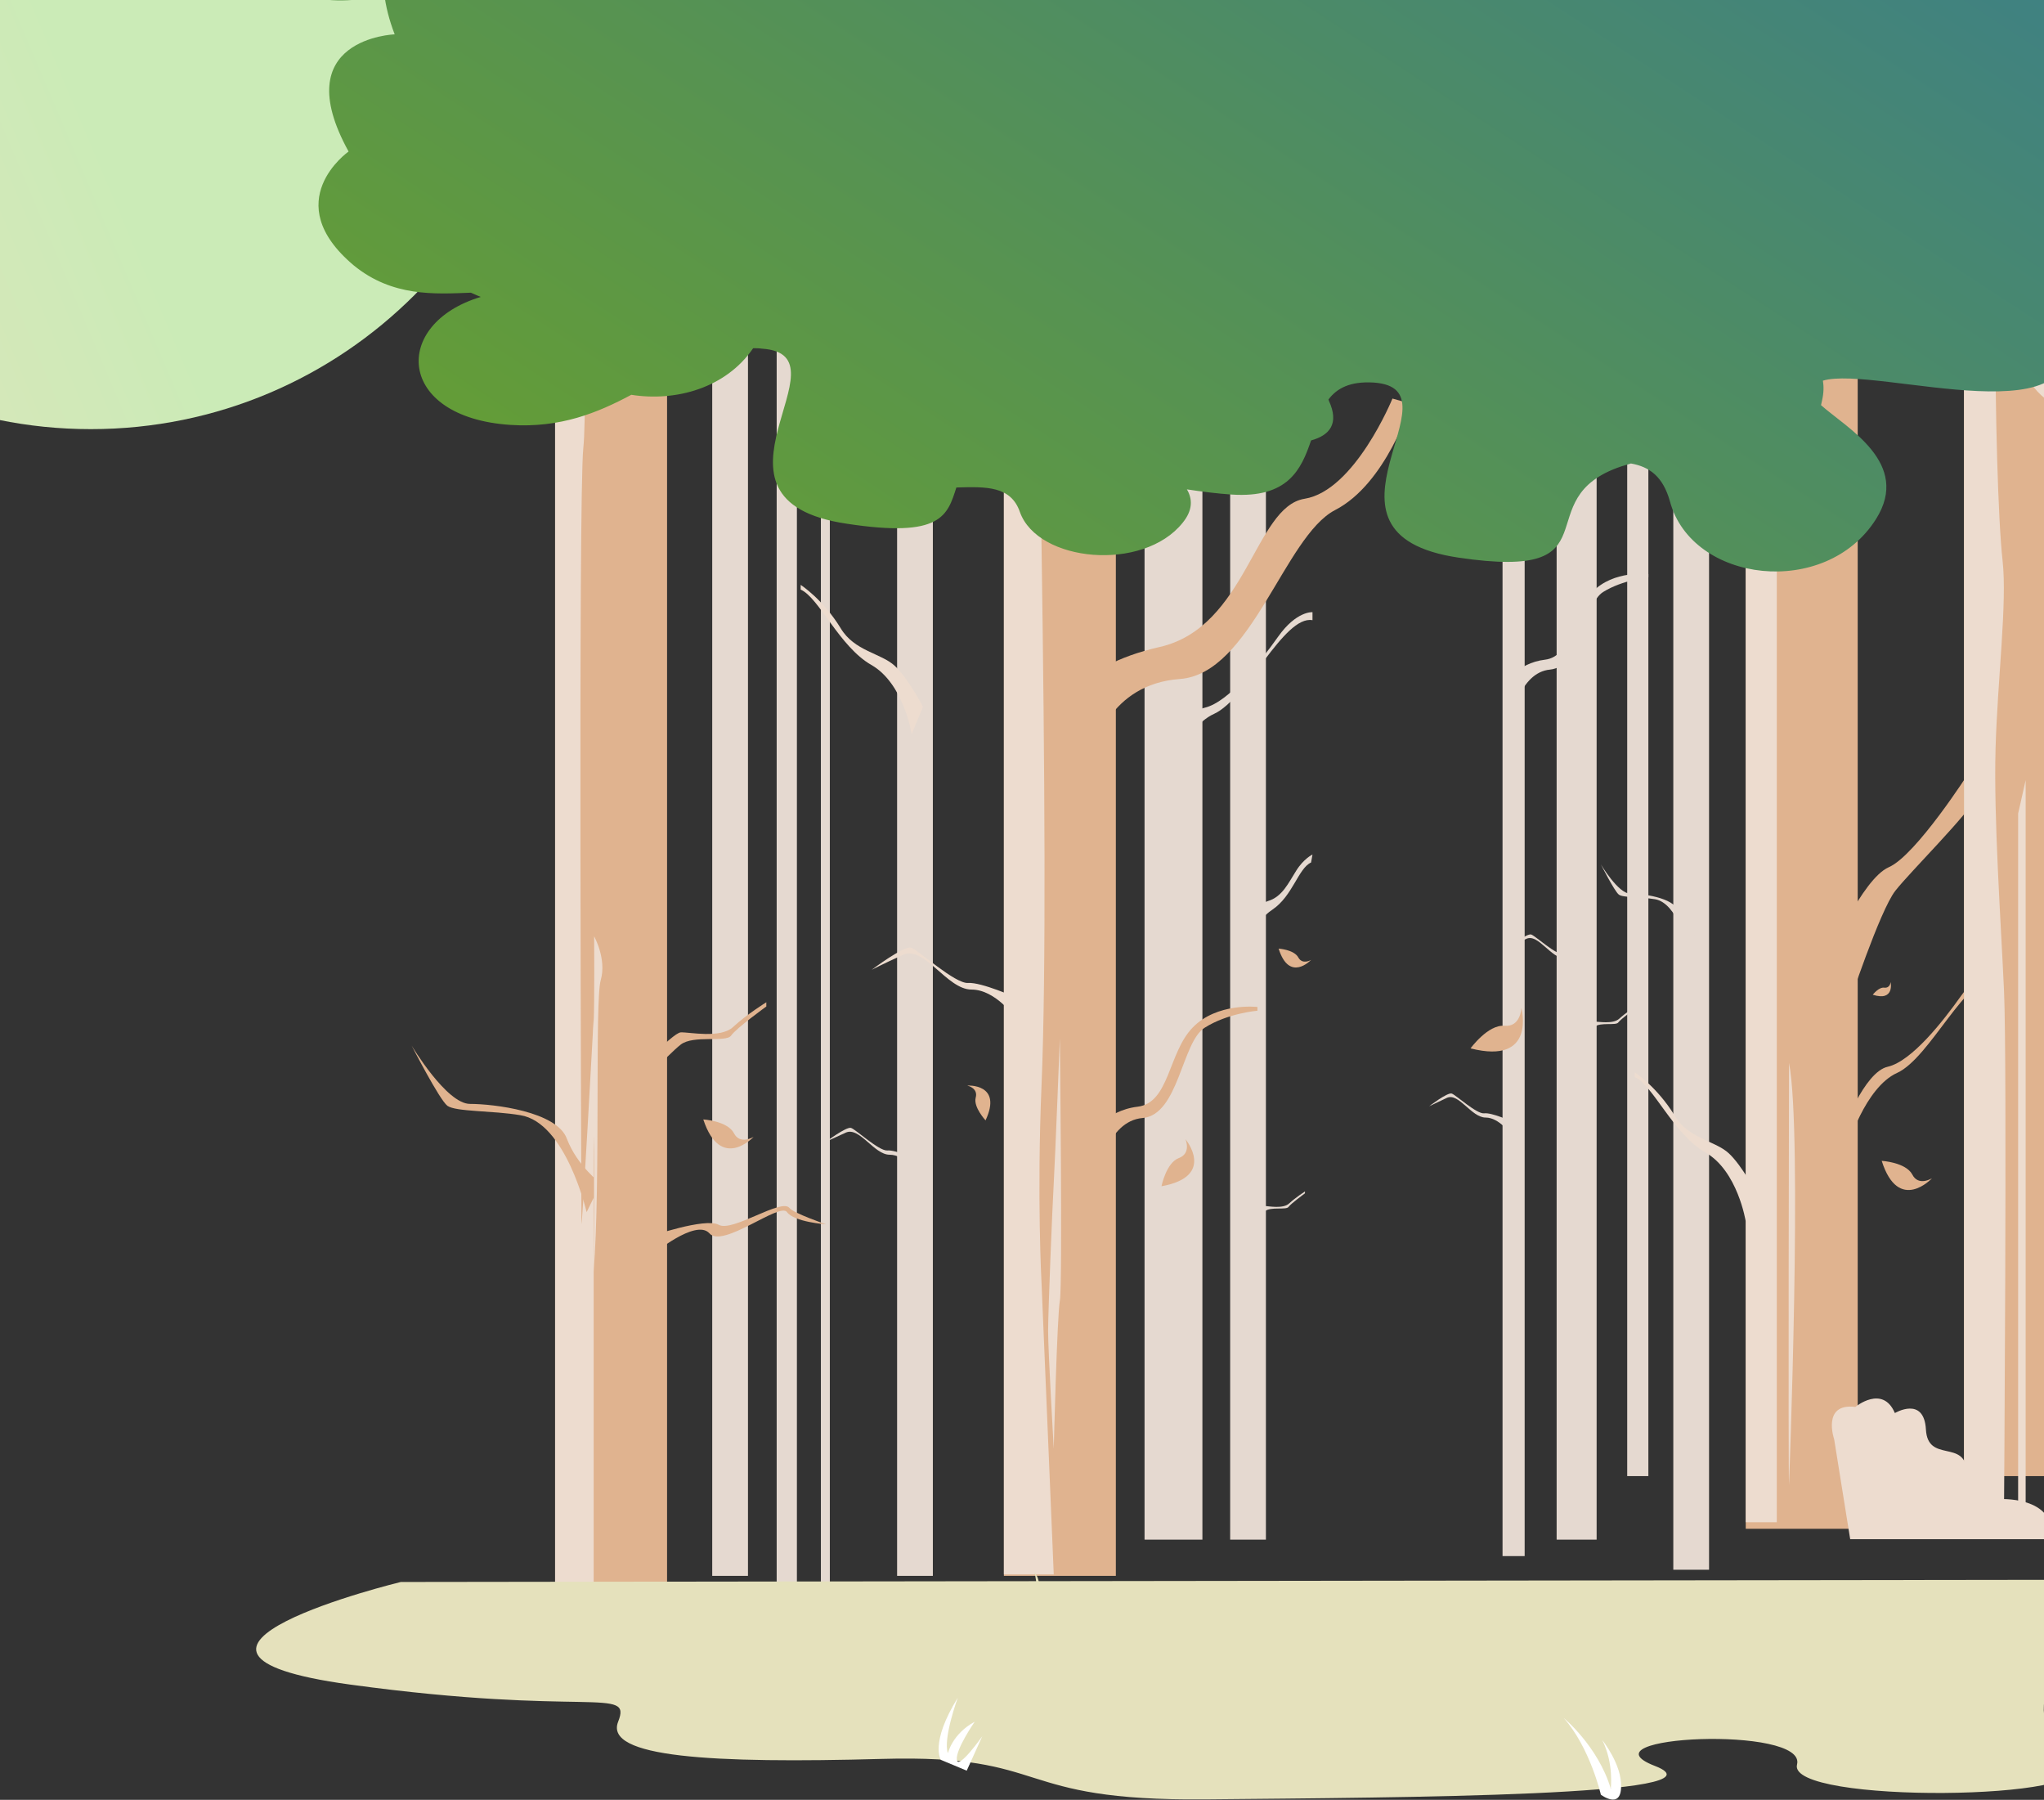 <?xml version="1.0" encoding="utf-8"?>
<!-- Generator: Adobe Illustrator 24.0.0, SVG Export Plug-In . SVG Version: 6.00 Build 0)  -->
<svg version="1.1" id="Режим_изоляции"
	 xmlns="http://www.w3.org/2000/svg" xmlns:xlink="http://www.w3.org/1999/xlink" x="0px" y="0px" viewBox="0 0 434.5 382.5"
	 style="enable-background:new 0 0 434.5 382.5;" xml:space="preserve">
<rect x="0" y="0" width="434.5" height="382.5" fill="#333333" stroke="none"/>
<style type="text/css">
	.st0{clip-path:url(#SVGID_2_);}
	.st1{display:none;fill:#FFFFFF;}
	.st2{fill:url(#SVGID_3_);}
	.st3{fill:#E0B38F;}
	.st4{fill:#E5D9D0;}
	.st5{fill:#EDDCCF;}
	.st6{fill:url(#SVGID_4_);}
	.st7{fill:#E5E1BC;}
	.st8{display:none;}
	.st9{display:inline;fill:#8D89A8;}
	.st10{fill:#FFFFFF;}
</style>
<g>
	<defs>
		<rect id="SVGID_1_" width="434.5" height="382.4"/>
	</defs>
	<clipPath id="SVGID_2_">
		<use xlink:href="#SVGID_1_"  style="overflow:visible;"/>
	</clipPath>
	<g class="st0">
		<rect x="-236.8" y="-28.2" class="st1" width="751.2" height="500"/>
		<linearGradient id="SVGID_3_" gradientUnits="userSpaceOnUse" x1="-94.994" y1="64.096" x2="15.957" y2="17.026">
			<stop  offset="0" style="stop-color:#E5E1BC"/>
			<stop  offset="1" style="stop-color:#CBEBB7"/>
		</linearGradient>
		<path class="st2" d="M116.6-6.1c0,53.7-43.5,97.3-97.3,97.3C-34.4,91.2-78,47.6-78-6.1c0-7.6,0.9-15,2.5-22.1H114
			C115.7-21.1,116.6-13.7,116.6-6.1z"/>
		<rect x="417.5" y="-22.9" class="st3" width="26.4" height="336.6"/>
		<rect x="449.2" y="-16.5" class="st4" width="7.6" height="336.6"/>
		<rect x="466.6" y="-1.7" class="st3" width="23.8" height="336.6"/>
		<path class="st5" d="M466.6,335.9V56.3h8c0,0,1.6,99,0,110.7c-1.6,11.7,0.4,32.2,0.7,51.7c0.3,19.5,0,117.2,0,117.2H466.6z"/>
		<path class="st5" d="M476.9,235.1c0,0,0.9,12.4,1.1,15.4c0.2,3-0.9,47.3,0,52.8c0.9,5.4,1.9,13.2,1.9,13.2
			S481.1,254.6,476.9,235.1z"/>
		<path class="st5" d="M490.2,310.8c0,0,0.1,3.9-3.9,6.4c-3.9,2.4-7.8,1.6-6.7,5.9c1,4.2-7.4,2.3-9.1,6.7c-1.7,4.4,2.8,6.4,2.8,6.4
			h24.1c0,0,4.4-5.5,0-10.8C493,320.1,490.2,310.8,490.2,310.8z"/>
		<rect x="243.3" y="-9.4" class="st4" width="12.3" height="336.6"/>
		<rect x="330.9" y="-9.4" class="st4" width="8.5" height="336.6"/>
		<rect x="261.5" y="-9.4" class="st4" width="7.6" height="336.6"/>
		<rect x="355.7" y="-3" class="st4" width="7.6" height="336.6"/>
		<rect x="151.4" y="-1.7" class="st4" width="7.6" height="336.6"/>
		<rect x="319.4" y="-5.9" class="st4" width="4.7" height="336.6"/>
		<rect x="190.7" y="-1.7" class="st4" width="7.6" height="336.6"/>
		<rect x="165.1" y="1.5" class="st4" width="4.3" height="336.6"/>
		<rect x="174.5" y="1.5" class="st4" width="1.9" height="336.6"/>
		<rect x="345.9" y="-22.9" class="st4" width="4.5" height="336.6"/>
		<rect x="213.4" y="-1.7" class="st3" width="23.8" height="336.6"/>
		<path class="st5" d="M213.4,35.2c0,0,7.4,32.7,8,80.5c0.7,47.8,1,91.3,0,115c-1,23.7,0,41.9,0,41.9l2.6,62h-10.6V35.2z"/>
		<path class="st5" d="M225.3,220.6c0,0-1,25.6-1.3,30.8c-0.3,5.2-1.2,27.2-1.2,31.5c0,4.3,1.2,25,1.2,25s0.7-28.2,1.3-31.5
			C225.9,273.1,225.3,220.6,225.3,220.6z"/>
		<path class="st3" d="M388.7,203.5c0,0,7.1-16.7,12.8-19.2c5.8-2.5,17.1-20.2,17.1-20.2l14.9-15.3v2.3c0,0-11,13.6-13,17.8
			c-2.1,4.2-14.3,16.2-17.6,20.4c-3.3,4.2-10,24.5-10,24.5L388.7,203.5z"/>
		<rect x="118" y="1.6" class="st3" width="23.8" height="336.6"/>
		<path class="st5" d="M118,44.4v293.8h8.2V216.4c0,0-2.6,47.6-2.6,43.4c0-4.2-0.7-154.3,0.4-164.6c1.1-10.3-0.9-68-0.9-68L118,44.4
			z"/>
		<rect x="371.1" y="-11.7" class="st3" width="23.8" height="336.6"/>
		<rect x="371.1" y="-16.5" class="st5" width="6.6" height="340"/>
		<path class="st5" d="M371.1,259.6c0,0-1.7-10.8-8.6-14.7c-6.8-3.9-11.1-14.3-15-16v-1c0,0,4.7,3,8.5,9.2c2.9,4.9,8.6,5.3,11.5,8
			c2.9,2.7,6,8.7,6,8.7L371.1,259.6z"/>
		<path class="st5" d="M193.8,156c0,0-1.7-10.8-8.6-14.7c-6.8-3.9-11.1-14.3-15-16v-1c0,0,4.7,3,8.5,9.2c2.9,4.9,8.6,5.3,11.5,8
			c2.9,2.7,6,8.7,6,8.7L193.8,156z"/>
		<path class="st3" d="M392.7,243.8c0,0,3.7-12.7,10.6-15.8c7-3.2,14.8-21,20.9-19.9v-1.7c0,0-3.4-0.3-7.3,5.2
			c-3.9,5.5-10.5,13.9-15.6,15.1c-5.1,1.1-9.7,13.9-9.7,13.9L392.7,243.8z"/>
		<path class="st4" d="M247.5,167.5c0,0,3.7-12.7,10.6-15.8c7-3.2,14.8-21,20.9-19.9v-1.7c0,0-3.4-0.3-7.3,5.2
			c-3.9,5.5-10.5,13.9-15.6,15.1c-5.1,1.1-9.7,13.9-9.7,13.9L247.5,167.5z"/>
		<path class="st3" d="M233.3,249.8c0,0,2-11.6,9.6-12.2c7.7-0.7,8.3-16.2,13.2-19.2c4.9-3.1,11.2-3.6,11.2-3.6V214
			c0,0-8.6-1-13.8,4.4c-5.2,5.4-4.9,16-11.7,16.8c-6.8,0.8-10.3,6.2-10.3,6.2L233.3,249.8z"/>
		<path class="st4" d="M321.3,152.8c0,0,1.7-9.9,8.2-10.5c6.6-0.6,7.1-13.9,11.3-16.5c4.2-2.6,9.6-3.1,9.6-3.1V122
			c0,0-7.4-0.9-11.9,3.8c-4.5,4.6-4.2,13.7-10.1,14.4c-5.9,0.7-8.8,5.3-8.8,5.3L321.3,152.8z"/>
		<path class="st5" d="M380.3,225.9c0,0-0.2,86.9,0,89.7C380.3,315.6,383.2,240.7,380.3,225.9z"/>
		<path class="st5" d="M417.5,321.1V47.3c0,0,6.8,8.4,6.7,23.6c-0.1,15.2,0.5,39.4,1.5,48.3c1,8.9-1.1,25.4-1.5,40
			c-0.4,14.6,1.1,36.1,1.8,51.3c0.7,15.2,0,110.6,0,110.6H417.5z"/>
		<polygon class="st5" points="429,321.1 429,172.9 430.6,165.8 430.6,172.6 430.6,321.1 		"/>
		<path class="st5" d="M215.9,216.4c0,0-4.2-6.1-9.4-6.1c-5.2,0-10-9.4-14.5-7.4c-4.4,2-6.7,3.2-6.7,3.2s6.9-5.2,8.4-4.7
			c1.5,0.5,9.3,7.7,12.1,7.5c2.8-0.2,10.2,3.1,10.2,3.1V216.4z"/>
		<path class="st3" d="M472.6,236.7c0,0-5.4-7.8-12.1-7.8c-6.7,0-12.9-12.1-18.6-9.4c-5.7,2.6-8.6,4.1-8.6,4.1s8.8-6.7,10.8-6
			c2,0.7,11.9,9.9,15.5,9.6c3.6-0.3,13,3.9,13,3.9V236.7z"/>
		<path class="st4" d="M195.1,249.3c0,0-2.7-3.9-6-3.9c-3.3,0-6.4-6-9.3-4.7c-2.9,1.3-4.3,2-4.3,2s4.4-3.3,5.4-3
			c1,0.3,5.9,4.9,7.7,4.8c1.8-0.2,6.5,2,6.5,2V249.3z"/>
		<path class="st4" d="M338,207.2c0,0-2.4-3.5-5.3-3.5c-3,0-5.7-5.3-8.2-4.2c-2.5,1.2-3.8,1.8-3.8,1.8s3.9-3,4.8-2.7
			c0.9,0.3,5.3,4.4,6.9,4.2c1.6-0.1,5.8,1.7,5.8,1.7V207.2z"/>
		<path class="st4" d="M321.1,241c0,0-2.4-3.5-5.3-3.5c-3,0-5.7-5.3-8.2-4.2c-2.5,1.2-3.8,1.8-3.8,1.8s3.9-3,4.8-2.7
			c0.9,0.3,5.3,4.4,6.9,4.2s5.8,1.7,5.8,1.7V241z"/>
		<path class="st3" d="M138.6,266.7c0,0,9.3-7.8,12.2-4.6c2.8,3.3,15-6.7,16.5-4.5c1.5,2.1,8.3,2.6,8.3,2.6s-7-2.4-7.8-3.5
			c-1.7-2.1-12.1,5.2-15,3.6c-2.9-1.6-14.7,2.5-14.7,2.5L138.6,266.7z"/>
		<path class="st3" d="M124.7,257.6c0,0-4.4-19.1-14.1-20.6c-5.9-1-13.7-0.7-15.5-2c-1.7-1.3-7.6-12.8-7.6-12.8s7.4,12.4,12.4,12.4
			c5,0,18.5,1.6,20.6,7.4c2.2,5.8,7.2,9.5,7.2,9.5L124.7,257.6z"/>
		<path class="st4" d="M358.8,201.4c0,0-2.2-9.5-7-10.3c-3-0.5-6.9-0.3-7.7-1c-0.9-0.7-3.8-6.4-3.8-6.4s3.7,6.2,6.2,6.2
			c2.5,0,9.2,0.8,10.3,3.7c1.1,2.9,3.6,4.8,3.6,4.8L358.8,201.4z"/>
		<path class="st3" d="M133.8,229.4c0,0,9.1-9.9,10.9-10c1.8-0.1,8.5,1.4,11.2-1.2c2.8-2.6,7-5.2,7-5.2v0.9c0,0-6.4,4.6-7.5,6.2
			c-1.1,1.5-8-0.2-10.7,1.9c-2.7,2.1-9.4,9.5-9.4,9.5L133.8,229.4z"/>
		<path class="st4" d="M263.7,261c0,0,4.3-4.7,5.1-4.7c0.8,0,4,0.7,5.3-0.6c1.3-1.2,3.3-2.5,3.3-2.5v0.4c0,0-3,2.2-3.5,2.9
			c-0.5,0.7-3.8-0.1-5,0.9c-1.3,1-4.4,4.5-4.4,4.5L263.7,261z"/>
		<path class="st4" d="M333.8,221.8c0,0,4.3-4.7,5.1-4.7c0.8,0,4,0.6,5.3-0.6c1.3-1.2,3.3-2.5,3.3-2.5v0.4c0,0-3,2.2-3.5,2.9
			c-0.5,0.7-3.8-0.1-5,0.9c-1.3,1-4.4,4.5-4.4,4.5L333.8,221.8z"/>
		<path class="st5" d="M126.2,270.2c0,0,0.2-24.4,0-28.2c-0.2-3.7-0.2-20.5,0-24.8c0.2-4.3,0.1-18.2,0.1-18.2s2.7,4.8,1.4,9.3
			C126.4,212.9,127.7,251,126.2,270.2z"/>
		<path class="st3" d="M514.4,171.2v7.3c-4.3,7.3-9.3,15.8-17.4,21.3c-13.7,9.3-10.2,17.3-9.6,18.5l-5.8-8.8c0,0,1.2-13.2,11.9-16.1
			C504.3,190.5,508.8,180.1,514.4,171.2C514.4,171.3,514.4,171.3,514.4,171.2z"/>
		<path class="st4" d="M267.8,198.7c0,0-1.6-2.5,2.7-5.4c4.3-2.9,5.5-8.8,8.2-10l0.3-1.7c0,0-1.9,0.9-3.5,3.5
			c-1.6,2.5-2.9,5.5-6,6.4c-3.1,0.9-3.4,4.6-3.4,4.6L267.8,198.7z"/>
		<path class="st3" d="M469.2,192.5c0,0-7.5-12.4-18.6-19.8c-11-7.4-16.4-31-22.9-32.8l-1.4-6.3c0,0,4.7-0.4,6.6,3.6
			c2,4,11.7,25.1,23,31.4c11.3,6.3,13.2,8,13.2,8V192.5z"/>
		<path class="st3" d="M232.6,159.3c0,0,3-13.9,18.2-15c15.2-1.1,22.2-30.3,33-35.9c10.9-5.6,16.1-22.6,16.1-22.6l-3.9-1.1
			c0,0-8,19.6-18.7,21.3c-10.6,1.7-12.3,27.3-30.8,31.5c-18.5,4.2-21.1,13.7-21.1,13.7L232.6,159.3z"/>
		<path class="st5" d="M514.4-21.9v83.8c-7-0.1-14.3,0.2-22.5,3c-25.7,9-0.5,31.7-43,25.1c-42.5-6.7,1.7-46.5-22.3-48.2
			c-23.9-1.7-7.2,33.1-37.4,31s-81.4-19.5-36.9-45.3c0,0-35.8-14.7-6.3-31.6c15.9-9.1,17.1-17.9,19.1-24.1h101.8
			C487.3-25.6,505-23.2,514.4-21.9z"/>
		<path class="st3" d="M246.9,252.1c0,0,1-5,3.7-6c2.7-1,1.4-4,1.4-4S258.6,250,246.9,252.1z"/>
		<path class="st3" d="M209.5,238.1c0,0-2.6-2.8-2.1-4.8c0.6-2.1-1.8-2.6-1.8-2.6S213.2,230.2,209.5,238.1z"/>
		<path class="st3" d="M271.8,201.6c0,0,3.3,0.2,4.2,1.9c0.9,1.6,2.7,0.5,2.7,0.5S274.1,208.9,271.8,201.6z"/>
		<path class="st3" d="M149.5,237.9c0,0,5.1,0.3,6.5,2.9c1.3,2.6,4.2,0.8,4.2,0.8S153.2,249.1,149.5,237.9z"/>
		<path class="st3" d="M400,246.7c0,0,5.1,0.3,6.5,2.9c1.3,2.6,4.2,0.8,4.2,0.8S403.6,258,400,246.7z"/>
		<path class="st3" d="M493.5,205.7c0,0,5.5-3.1,8.6-1.4c3.1,1.7,4.8-2,4.8-2S504.9,214.8,493.5,205.7z"/>
		<path class="st3" d="M312.6,222.8c0,0,3.7-5.1,7.2-4.8c3.5,0.3,3.6-3.8,3.6-3.8S326.7,226.4,312.6,222.8z"/>
		<path class="st3" d="M398.1,211.4c0,0,1.3-1.7,2.5-1.5c1.2,0.1,1.3-1.2,1.3-1.2S402.8,212.9,398.1,211.4z"/>
		<linearGradient id="SVGID_4_" gradientUnits="userSpaceOnUse" x1="381.587" y1="-168.061" x2="180.094" y2="140.053">
			<stop  offset="0" style="stop-color:#3076A1"/>
			<stop  offset="1" style="stop-color:#639C38"/>
		</linearGradient>
		<path class="st6" d="M514.4-28.2V72.5c-5.4,0-11.3,0.3-17.4,2.3c-20.7,6.9-0.4,24.5-34.7,19.4c-34.3-5.1,1.3-35.9-18-37.2
			c-1.9-0.1-3.4,0-4.7,0.4c-2.4,1.9-3.3,5.2-1.4,10.9c9.1,26.1-39.5,9.2-50.7,12.6c0.2,1.2,0.2,2.6-0.2,4.3
			c-0.1,0.3-0.1,0.6-0.2,0.9c5.5,4.9,19.2,12.3,11.7,24.2c-10.7,17-39.1,13.6-43.8-3.7c-1.5-5.4-4.4-7.4-8.3-8.1
			c-0.7,0.2-1.3,0.4-2,0.6c-20.7,6.9-0.4,24.5-34.7,19.4c-34.3-5.1,1.3-35.9-18-37.2c-5-0.3-7.8,1.2-9.6,3.6c0,0.1,0.1,0.2,0.1,0.3
			c2.2,4.8,0.2,7.3-3.8,8.4c-2.1,6.2-4.9,12.3-16.9,11.5c-3-0.2-6.2-0.6-9.5-1.1c1.2,2,1.3,4.4-0.9,7.1c-8.4,10.5-30.8,8.4-34.6-2.3
			c-1.9-5.5-7.1-5.4-13.5-5.2c-1.9,5.9-3.1,10.8-23.3,7.7c-34.3-5.1,1.3-35.9-18-37.2c-0.7-0.1-1.3-0.1-1.9-0.1
			c-5.8,8.5-16.5,11.4-25.9,9.9c-7.1,3.8-15.1,7.1-25.7,6.4c-24.3-1.6-25.3-21.5-6.3-27.2c0,0-0.8-0.3-2.1-0.9
			c-7.7,0.3-16.7,0.9-24.9-5.8C59,42.8,74.1,32.2,74.1,32.2C60.8,8.1,83.9,7.3,83.9,7.3c-1.2-3.1-1.9-6-2.2-8.5c0,0-19.6,6.3-29.8-9
			C41.6-25.5,5.6,3.5,0-28.2H514.4z"/>
		<g>
			<path class="st7" d="M85.2,336.2c0,0-61.3,14.9-10.8,21.8c50.5,6.9,60,0.3,57,7.9c-3,7.6,19.8,8.9,56.2,7.9
				c36.4-1,26.9,9,68.7,8.6c41.8-0.4,112.1-0.7,95.5-7.1c-16.6-6.4,32.4-8.7,30.2-0.3c-2.2,8.5,66.3,7.6,58.1,0
				c-8.2-7.6-12.1-26,21.8-26c33.9,0,45.3-8.4,6-13.3L85.2,336.2z"/>
			<g class="st8">
				<polygon class="st9" points="481.2,342.5 434.6,264.8 434.8,264.4 481.4,342.4 				"/>
			</g>
			<path class="st5" d="M389.9,305.9c0,0-2.7-7.8,4.5-6.9c0,0,5.8-4.8,8.4,1.3c0,0,6.2-3.7,6.6,3.5c0.4,7.2,8.3,2,8.7,8.9
				c0,0,9.1-0.7,6.6,5.9c0,0,12.5-0.9,11.4,8.5h-42.8L389.9,305.9z"/>
			<path class="st10" d="M340.3,381.4c0,0-2.3-10-7.9-16.3c0,0,7.3,6,10,15c0,0,0.7-5.3-1.8-10.3c0,0,4.2,5.2,4,10
				C344.5,384.6,340.3,381.4,340.3,381.4z"/>
			<path class="st10" d="M200,374c0,0-2.4-3.5,3.6-13.2c0,0-3.2,8.7-2.1,11.8c0,0,0.9-4.1,5.7-6.7c0,0-4.1,5.9-3.8,8.1
				c0.3,2.2,5.4-5,5.4-5l-3.3,7.3L200,374z"/>
			<path class="st7" d="M218.2,341.6c0,0-1.1-1.5,0.6-4.7c0,0-0.5,3.2,0.5,4.2c0,0,1.8-2.4,0.6-6.9c0,0,2,1.6,0.4,6.9
				C218.6,346.4,218.2,341.6,218.2,341.6z"/>
			<path class="st7" d="M446.6,341.5c0,0-0.8-2.9,1-6.4c0,0-0.9,3.1,0,5c0,0,0.7,0.3,1.3-1.8c0,0,0.1,2.2-0.5,3.2
				c-0.6,1,2.9-1.3,2.9-6c0,0,1,5.6-2.4,7.1C445.4,344,446.6,341.5,446.6,341.5z"/>
		</g>
	</g>
</g>
</svg>
